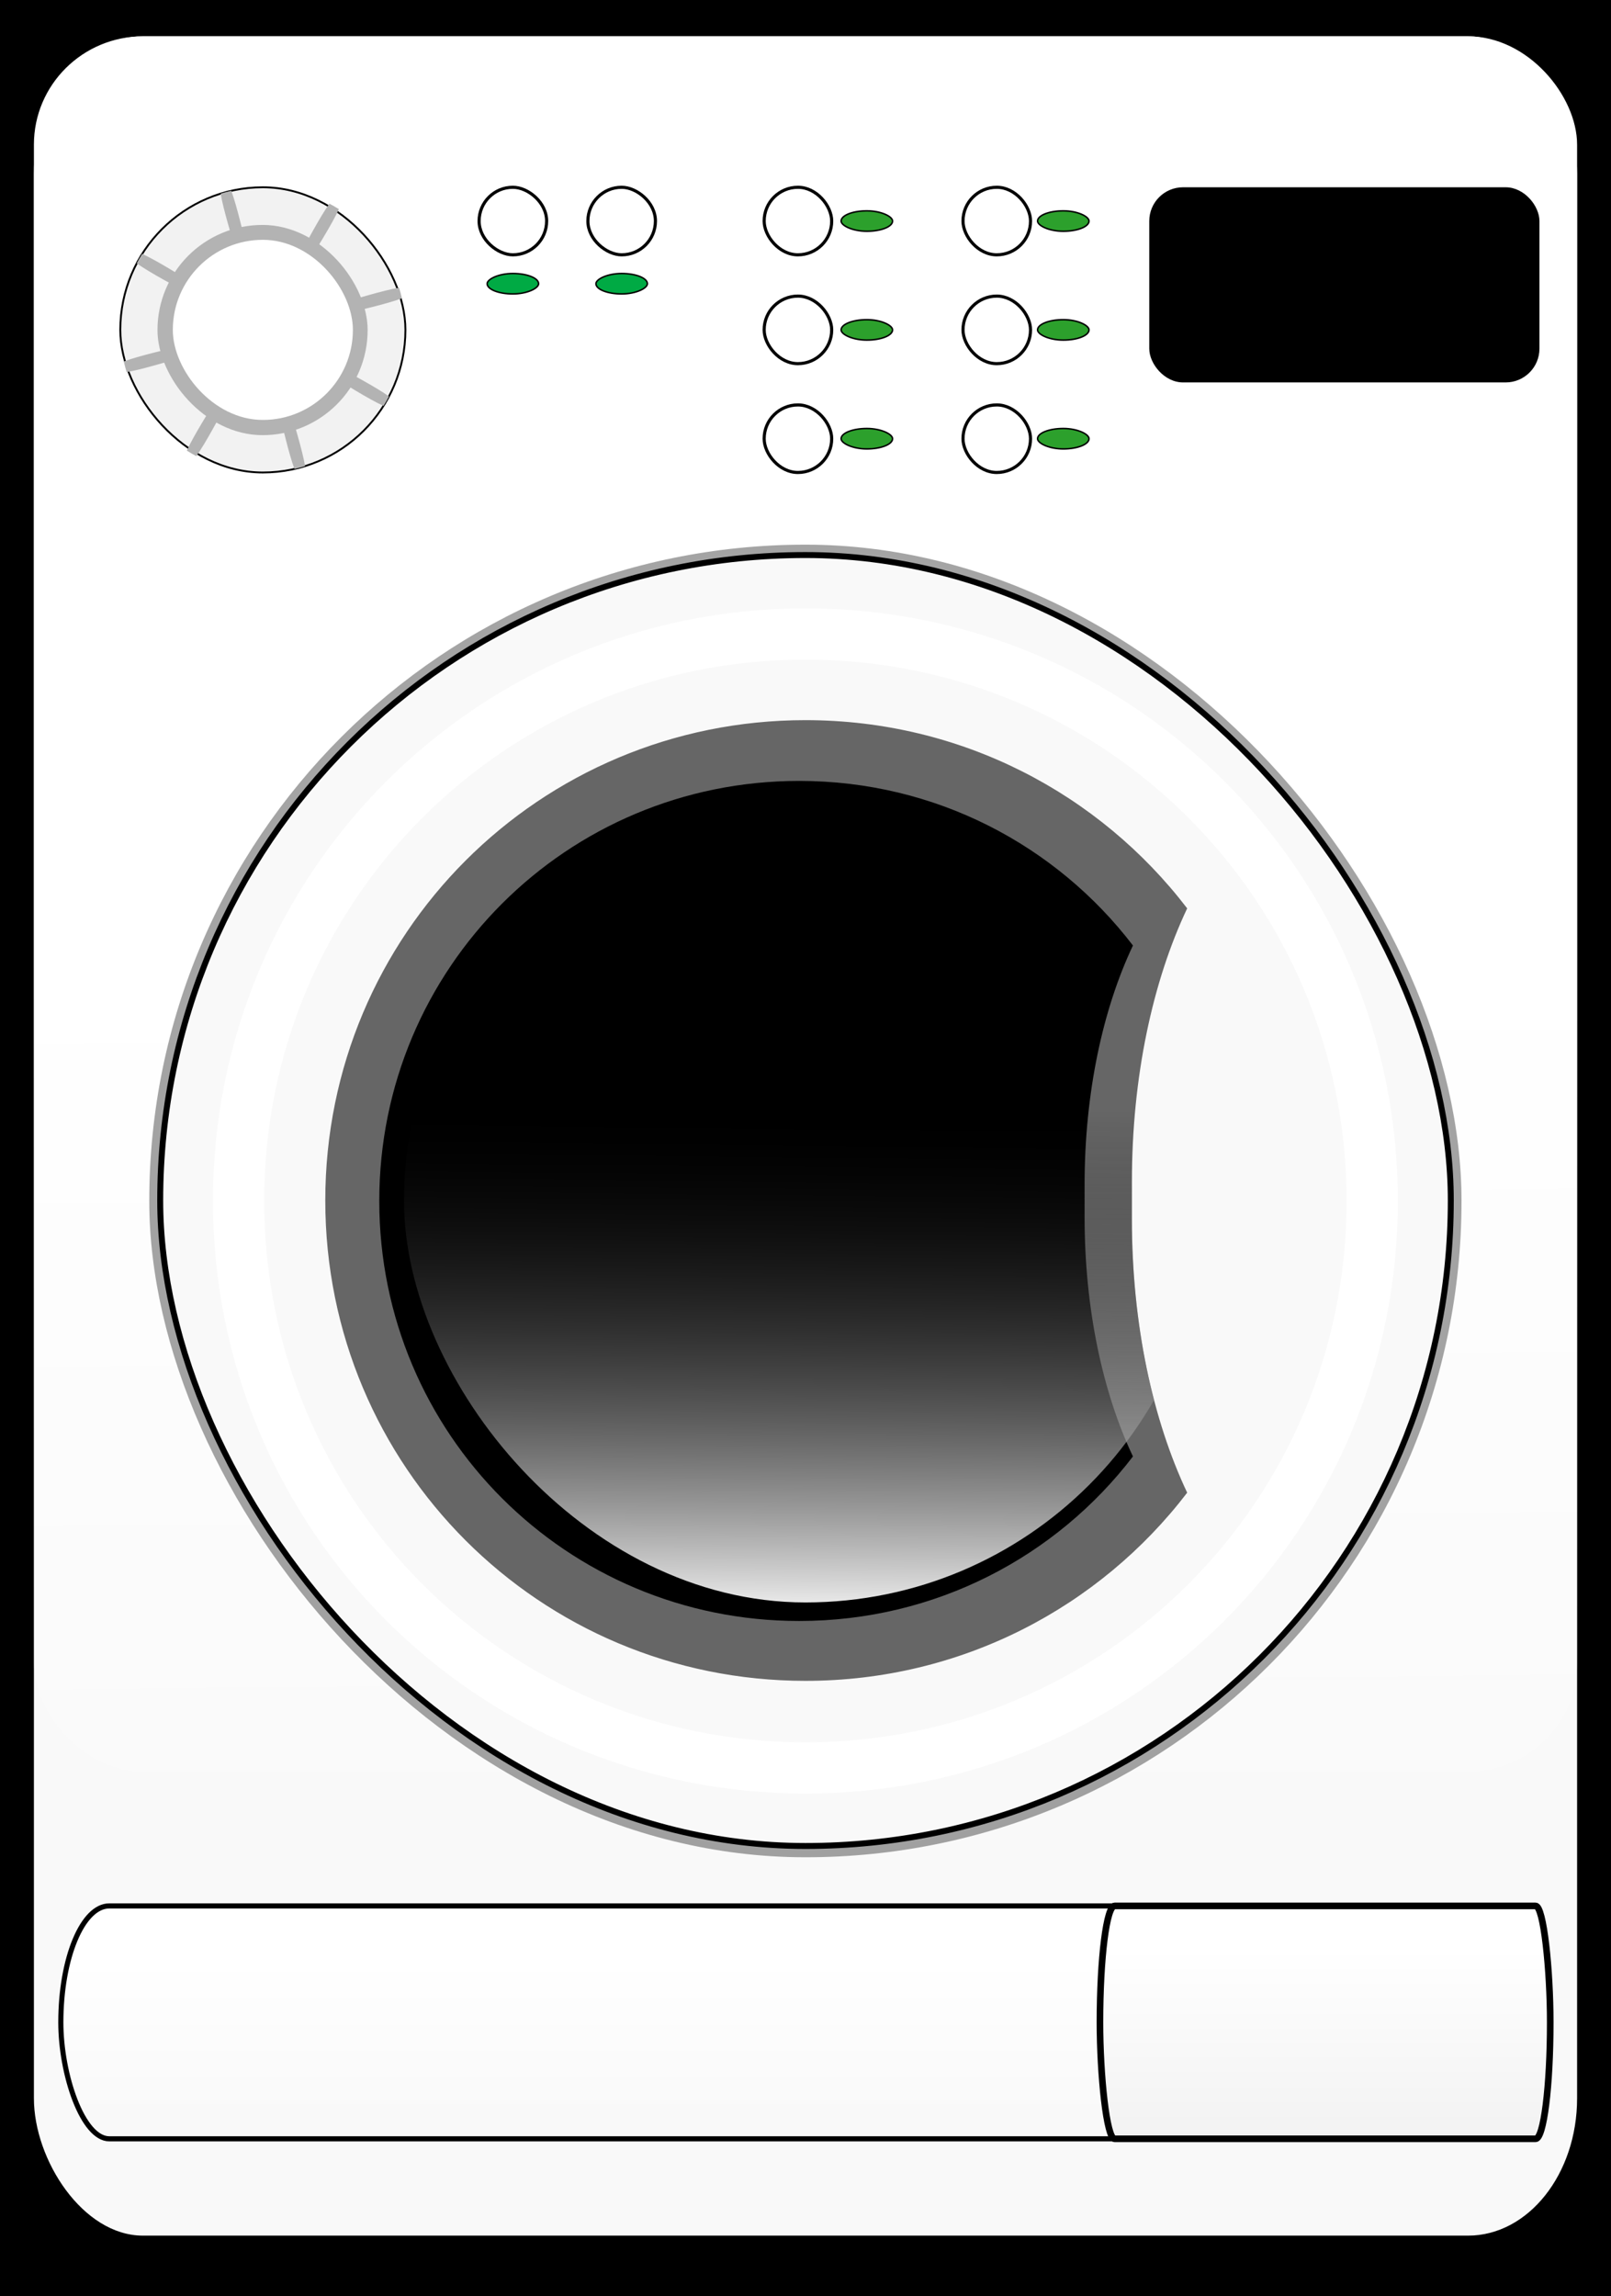 <?xml version="1.0" encoding="UTF-8" standalone="no"?>
<!-- Created with Inkscape (http://www.inkscape.org/) -->

<svg
   xmlns:dc="http://purl.org/dc/elements/1.1/"
   xmlns:cc="http://creativecommons.org/ns#"
   xmlns:rdf="http://www.w3.org/1999/02/22-rdf-syntax-ns#"
   xmlns:svg="http://www.w3.org/2000/svg"
   xmlns="http://www.w3.org/2000/svg"
   xmlns:xlink="http://www.w3.org/1999/xlink"
   xmlns:sodipodi="http://sodipodi.sourceforge.net/DTD/sodipodi-0.dtd"
   xmlns:inkscape="http://www.inkscape.org/namespaces/inkscape"
   width="514.261"
   height="732.706"
   id="svg2"
   version="1.1"
   inkscape:version="0.48.4 r9939"
   sodipodi:docname="washingMachine.svg"
   inkscape:export-filename="C:\Users\Mira\Documents\GameJam\packageloss\Graphics\png\washingMachine.png"
   inkscape:export-xdpi="7.7384329"
   inkscape:export-ydpi="7.7384329">
  <sodipodi:namedview
     id="base"
     pagecolor="#ffffff"
     bordercolor="#666666"
     borderopacity="1.0"
     inkscape:pageopacity="0.0"
     inkscape:pageshadow="2"
     inkscape:zoom="0.70710678"
     inkscape:cx="174.86988"
     inkscape:cy="380.45825"
     inkscape:document-units="px"
     inkscape:current-layer="layer1"
     showgrid="false"
     fit-margin-top="0"
     fit-margin-left="0"
     fit-margin-right="0"
     fit-margin-bottom="0"
     inkscape:window-width="1366"
     inkscape:window-height="705"
     inkscape:window-x="-8"
     inkscape:window-y="-8"
     inkscape:window-maximized="1"
     inkscape:snap-grids="true">
    <inkscape:grid
       type="xygrid"
       id="grid4724"
       empspacing="5"
       visible="true"
       enabled="true"
       snapvisiblegridlinesonly="true"
       originx="734.554px"
       originy="607.589px" />
  </sodipodi:namedview>
  <defs
     id="defs4">
    <linearGradient
       inkscape:collect="always"
       id="linearGradient6073">
      <stop
         style="stop-color:#ffffff;stop-opacity:1;"
         offset="0"
         id="stop6075" />
      <stop
         style="stop-color:#ffffff;stop-opacity:0;"
         offset="1"
         id="stop6077" />
    </linearGradient>
    <linearGradient
       inkscape:collect="always"
       id="linearGradient6065">
      <stop
         style="stop-color:#ffffff;stop-opacity:1;"
         offset="0"
         id="stop6067" />
      <stop
         style="stop-color:#f2f2f2;stop-opacity:1"
         offset="1"
         id="stop6069" />
    </linearGradient>
    <linearGradient
       id="linearGradient6057"
       inkscape:collect="always">
      <stop
         id="stop6059"
         offset="0"
         style="stop-color:#ffffff;stop-opacity:1" />
      <stop
         id="stop6061"
         offset="1"
         style="stop-color:#ffffff;stop-opacity:0" />
    </linearGradient>
    <linearGradient
       inkscape:collect="always"
       id="linearGradient6013">
      <stop
         style="stop-color:#ffffff;stop-opacity:1"
         offset="0"
         id="stop6015" />
      <stop
         style="stop-color:#000000;stop-opacity:0;"
         offset="1"
         id="stop6017" />
    </linearGradient>
    <linearGradient
       inkscape:collect="always"
       id="linearGradient5975">
      <stop
         style="stop-color:#ffffff;stop-opacity:1;"
         offset="0"
         id="stop5977" />
      <stop
         style="stop-color:#ffffff;stop-opacity:0;"
         offset="1"
         id="stop5979" />
    </linearGradient>
    <linearGradient
       id="linearGradient5576">
      <stop
         style="stop-color:#ffffff;stop-opacity:1"
         offset="0"
         id="stop5578" />
      <stop
         style="stop-color:#e6e6e6;stop-opacity:1"
         offset="1"
         id="stop5580" />
    </linearGradient>
    <linearGradient
       id="linearGradient5570">
      <stop
         id="stop5572"
         offset="0"
         style="stop-color:#ffffff;stop-opacity:1" />
      <stop
         id="stop5574"
         offset="1"
         style="stop-color:#cccccc;stop-opacity:1" />
    </linearGradient>
    <linearGradient
       id="linearGradient5526">
      <stop
         id="stop5528"
         offset="0"
         style="stop-color:#000000;stop-opacity:1" />
      <stop
         id="stop5530"
         offset="1"
         style="stop-color:#000000;stop-opacity:0" />
    </linearGradient>
    <linearGradient
       id="linearGradient5498">
      <stop
         style="stop-color:#000000;stop-opacity:0.532;"
         offset="0"
         id="stop5500" />
      <stop
         style="stop-color:#4d4d4d;stop-opacity:0;"
         offset="1"
         id="stop5502" />
    </linearGradient>
    <linearGradient
       id="linearGradient5253">
      <stop
         style="stop-color:#a1a1a1;stop-opacity:1;"
         offset="0"
         id="stop5255" />
      <stop
         id="stop5279"
         offset="0.093"
         style="stop-color:#f2f2f2;stop-opacity:1" />
      <stop
         id="stop5277"
         offset="0.28"
         style="stop-color:#f9f9f9;stop-opacity:1" />
      <stop
         id="stop5275"
         offset="0.411"
         style="stop-color:#dcdcdc;stop-opacity:1;" />
      <stop
         id="stop5273"
         offset="0.561"
         style="stop-color:#f2f2f2;stop-opacity:1" />
      <stop
         id="stop5271"
         offset="0.713"
         style="stop-color:#ececec;stop-opacity:1" />
      <stop
         id="stop5269"
         offset="0.834"
         style="stop-color:#f2f2f2;stop-opacity:1" />
      <stop
         style="stop-color:#e6e6e6;stop-opacity:1"
         offset="1"
         id="stop5257" />
    </linearGradient>
    <linearGradient
       id="linearGradient5012">
      <stop
         style="stop-color:#b6b6b6;stop-opacity:1;"
         offset="0"
         id="stop5014" />
      <stop
         id="stop5034"
         offset="0.081"
         style="stop-color:#e6e6e6;stop-opacity:0.996;" />
      <stop
         id="stop5032"
         offset="0.189"
         style="stop-color:#b6b6b6;stop-opacity:1;" />
      <stop
         id="stop5030"
         offset="0.323"
         style="stop-color:#e6e6e6;stop-opacity:0.996;" />
      <stop
         id="stop5028"
         offset="0.443"
         style="stop-color:#b6b6b6;stop-opacity:1;" />
      <stop
         id="stop5026"
         offset="0.552"
         style="stop-color:#e6e6e6;stop-opacity:0.996;" />
      <stop
         id="stop5024"
         offset="0.653"
         style="stop-color:#b6b6b6;stop-opacity:1;" />
      <stop
         id="stop5022"
         offset="0.772"
         style="stop-color:#e6e6e6;stop-opacity:0.996;" />
      <stop
         id="stop5020"
         offset="0.879"
         style="stop-color:#b6b6b6;stop-opacity:1;" />
      <stop
         style="stop-color:#e6e6e6;stop-opacity:0.996;"
         offset="1"
         id="stop5016" />
    </linearGradient>
    <linearGradient
       id="linearGradient3909">
      <stop
         id="stop3911"
         offset="0"
         style="stop-color:#ffffff;stop-opacity:1;" />
      <stop
         id="stop3913"
         offset="1"
         style="stop-color:#aaf0ff;stop-opacity:1;" />
    </linearGradient>
    <clipPath
       id="clipPath3952"
       clipPathUnits="userSpaceOnUse">
      <rect
         style="fill:#d45500;fill-opacity:1;fill-rule:evenodd;stroke:#000000;stroke-width:3;stroke-linejoin:miter;stroke-miterlimit:4;stroke-opacity:1;stroke-dasharray:none"
         id="rect3954"
         width="360"
         height="360"
         x="168.571"
         y="235.219"
         rx="180"
         ry="180" />
    </clipPath>
    <clipPath
       id="clipPath3956"
       clipPathUnits="userSpaceOnUse">
      <rect
         style="fill:#d45500;fill-opacity:1;fill-rule:evenodd;stroke:#000000;stroke-width:3;stroke-linejoin:miter;stroke-miterlimit:4;stroke-opacity:1;stroke-dasharray:none"
         id="rect3958"
         width="360"
         height="360"
         x="168.571"
         y="235.219"
         rx="180"
         ry="180" />
    </clipPath>
    <clipPath
       id="clipPath3960"
       clipPathUnits="userSpaceOnUse">
      <rect
         style="fill:#d45500;fill-opacity:1;fill-rule:evenodd;stroke:#000000;stroke-width:3;stroke-linejoin:miter;stroke-miterlimit:4;stroke-opacity:1;stroke-dasharray:none"
         id="rect3962"
         width="360"
         height="360"
         x="168.571"
         y="235.219"
         rx="180"
         ry="180" />
    </clipPath>
    <clipPath
       id="clipPath3964"
       clipPathUnits="userSpaceOnUse">
      <rect
         style="fill:#d45500;fill-opacity:1;fill-rule:evenodd;stroke:#000000;stroke-width:3;stroke-linejoin:miter;stroke-miterlimit:4;stroke-opacity:1;stroke-dasharray:none"
         id="rect3966"
         width="360"
         height="360"
         x="168.571"
         y="235.219"
         rx="180"
         ry="180" />
    </clipPath>
    <clipPath
       clipPathUnits="userSpaceOnUse"
       id="clipPath5430">
      <path
         sodipodi:nodetypes="ccccccccccccc"
         inkscape:connector-curvature="0"
         id="path5432"
         d="m -155.634,234.302 c -9.089,0.16 -17.616,-1.328 -25.472,-1.921 -2.78,10.633 -4.453,11.13 2.83,15.367 -12.808,25.346 8.343,50.306 29.717,67.231 -0.385,5.649 4.382,9.667 5.66,12.486 15.366,1.541 26.081,-1.739 35.377,-3.842 64.063,4.561 132.988,-1.063 189.621,-9.604 9.267,2.564 9.901,0 19.811,0 1.329,-9.391 -1.169,-10.53 -8.491,-16.328 -9.659,-19.171 -7.112,-47.083 -33.962,-62.429 0,-4.482 -2.83,-4.162 -2.83,-8.644 -8.265,-1.007 -14.547,1.127 -19.811,1.921 -69.597,-7.058 -146.655,-8.113 -192.451,5.763 z"
         style="fill:#ebf6ff;fill-opacity:1;stroke:#000000;stroke-width:0.824px;stroke-linecap:butt;stroke-linejoin:miter;stroke-opacity:1" />
    </clipPath>
    <clipPath
       clipPathUnits="userSpaceOnUse"
       id="clipPath5434">
      <path
         sodipodi:nodetypes="ccccccccccccc"
         inkscape:connector-curvature="0"
         id="path5436"
         d="m -155.634,234.302 c -9.089,0.16 -17.616,-1.328 -25.472,-1.921 -2.78,10.633 -4.453,11.13 2.83,15.367 -12.808,25.346 8.343,50.306 29.717,67.231 -0.385,5.649 4.382,9.667 5.66,12.486 15.366,1.541 26.081,-1.739 35.377,-3.842 64.063,4.561 132.988,-1.063 189.621,-9.604 9.267,2.564 9.901,0 19.811,0 1.329,-9.391 -1.169,-10.53 -8.491,-16.328 -9.659,-19.171 -7.112,-47.083 -33.962,-62.429 0,-4.482 -2.83,-4.162 -2.83,-8.644 -8.265,-1.007 -14.547,1.127 -19.811,1.921 -69.597,-7.058 -146.655,-8.113 -192.451,5.763 z"
         style="fill:#ebf6ff;fill-opacity:1;stroke:#000000;stroke-width:0.824px;stroke-linecap:butt;stroke-linejoin:miter;stroke-opacity:1" />
    </clipPath>
    <clipPath
       clipPathUnits="userSpaceOnUse"
       id="clipPath5438">
      <path
         sodipodi:nodetypes="ccccccccccccc"
         inkscape:connector-curvature="0"
         id="path5440"
         d="m -155.634,234.302 c -9.089,0.16 -17.616,-1.328 -25.472,-1.921 -2.78,10.633 -4.453,11.13 2.83,15.367 -12.808,25.346 8.343,50.306 29.717,67.231 -0.385,5.649 4.382,9.667 5.66,12.486 15.366,1.541 26.081,-1.739 35.377,-3.842 64.063,4.561 132.988,-1.063 189.621,-9.604 9.267,2.564 9.901,0 19.811,0 1.329,-9.391 -1.169,-10.53 -8.491,-16.328 -9.659,-19.171 -7.112,-47.083 -33.962,-62.429 0,-4.482 -2.83,-4.162 -2.83,-8.644 -8.265,-1.007 -14.547,1.127 -19.811,1.921 -69.597,-7.058 -146.655,-8.113 -192.451,5.763 z"
         style="fill:#ebf6ff;fill-opacity:1;stroke:#000000;stroke-width:0.824px;stroke-linecap:butt;stroke-linejoin:miter;stroke-opacity:1" />
    </clipPath>
    <clipPath
       clipPathUnits="userSpaceOnUse"
       id="clipPath5442">
      <path
         sodipodi:nodetypes="ccccccccccccc"
         inkscape:connector-curvature="0"
         id="path5444"
         d="m 133.819,413.294 c -10.029,0.176 -19.438,-1.466 -28.106,-2.12 -3.067,11.733 -4.913,12.282 3.123,16.957 -14.133,27.968 9.206,55.51 32.791,74.186 -0.425,6.234 4.836,10.667 6.246,13.777 16.956,1.701 28.779,-1.919 39.037,-4.239 70.69,5.032 146.745,-1.173 209.237,-10.598 10.226,2.83 10.926,0 21.861,0 1.466,-10.362 -1.289,-11.619 -9.369,-18.017 -10.658,-21.155 -7.848,-51.953 -37.475,-68.887 0,-4.946 -3.123,-4.592 -3.123,-9.538 -9.12,-1.112 -16.051,1.243 -21.861,2.12 -76.797,-7.788 -161.826,-8.953 -212.36,6.359 z"
         style="fill:#ebf6ff;fill-opacity:1;stroke:#000000;stroke-width:0.91px;stroke-linecap:butt;stroke-linejoin:miter;stroke-opacity:1" />
    </clipPath>
    <clipPath
       clipPathUnits="userSpaceOnUse"
       id="clipPath5446">
      <path
         sodipodi:nodetypes="ccccccccccccc"
         inkscape:connector-curvature="0"
         id="path5448"
         d="m 143.464,413.275 c -8.626,0.169 -16.718,-1.403 -24.174,-2.029 -2.638,11.229 -4.226,11.754 2.686,16.229 -12.156,26.767 7.918,53.126 28.203,71 -0.366,5.966 4.159,10.208 5.372,13.186 14.584,1.627 24.753,-1.836 33.575,-4.057 60.8,4.816 126.214,-1.122 179.964,-10.143 8.795,2.708 9.397,0 18.802,0 1.261,-9.917 -1.109,-11.12 -8.058,-17.243 -9.167,-20.246 -6.75,-49.722 -32.232,-65.928 0,-4.733 -2.686,-4.395 -2.686,-9.129 -7.844,-1.064 -13.806,1.19 -18.802,2.029 -66.053,-7.454 -139.186,-8.568 -182.65,6.086 z"
         style="fill:#ebf6ff;fill-opacity:1;stroke:#000000;stroke-width:0.825px;stroke-linecap:butt;stroke-linejoin:miter;stroke-opacity:1" />
    </clipPath>
    <clipPath
       clipPathUnits="userSpaceOnUse"
       id="clipPath5450">
      <path
         sodipodi:nodetypes="ccccccccccccc"
         inkscape:connector-curvature="0"
         id="path5452"
         d="m 137.708,412.271 c -9.089,0.16 -17.616,-1.328 -25.472,-1.921 -2.78,10.633 -4.453,11.13 2.83,15.367 -12.808,25.346 8.343,50.306 29.717,67.231 -0.385,5.649 4.382,9.667 5.66,12.486 15.366,1.541 26.081,-1.739 35.377,-3.842 64.063,4.561 132.988,-1.063 189.621,-9.604 9.267,2.564 9.901,0 19.811,0 1.329,-9.391 -1.169,-10.53 -8.491,-16.328 -9.659,-19.171 -7.112,-47.083 -33.962,-62.429 0,-4.482 -2.83,-4.162 -2.83,-8.644 -8.265,-1.007 -14.547,1.127 -19.811,1.921 -69.597,-7.058 -146.655,-8.113 -192.451,5.763 z"
         style="fill:#ebf6ff;fill-opacity:1;stroke:#000000;stroke-width:0.824px;stroke-linecap:butt;stroke-linejoin:miter;stroke-opacity:1" />
    </clipPath>
    <filter
       inkscape:collect="always"
       id="filter5925"
       color-interpolation-filters="sRGB">
      <feGaussianBlur
         inkscape:collect="always"
         stdDeviation="1.68"
         id="feGaussianBlur5927" />
    </filter>
    <filter
       inkscape:collect="always"
       id="filter5941"
       color-interpolation-filters="sRGB">
      <feGaussianBlur
         inkscape:collect="always"
         stdDeviation="10.49"
         id="feGaussianBlur5943" />
    </filter>
    <filter
       inkscape:collect="always"
       id="filter5967"
       color-interpolation-filters="sRGB">
      <feGaussianBlur
         inkscape:collect="always"
         stdDeviation="12.629"
         id="feGaussianBlur5969" />
    </filter>
    <linearGradient
       inkscape:collect="always"
       xlink:href="#linearGradient5975"
       id="linearGradient5981"
       x1="-149.01"
       y1="1037.123"
       x2="-140.525"
       y2="660.942"
       gradientUnits="userSpaceOnUse"
       gradientTransform="matrix(0.852,0,0,1,-12.581,0)" />
    <filter
       inkscape:collect="always"
       id="filter6007"
       color-interpolation-filters="sRGB">
      <feGaussianBlur
         inkscape:collect="always"
         stdDeviation="11.097"
         id="feGaussianBlur6009" />
    </filter>
    <linearGradient
       inkscape:collect="always"
       xlink:href="#linearGradient6013"
       id="linearGradient6019"
       x1="-202.75"
       y1="955.098"
       x2="-199.922"
       y2="677.912"
       gradientUnits="userSpaceOnUse" />
    <filter
       inkscape:collect="always"
       id="filter6049"
       color-interpolation-filters="sRGB">
      <feGaussianBlur
         inkscape:collect="always"
         stdDeviation="8.556"
         id="feGaussianBlur6051" />
    </filter>
    <linearGradient
       inkscape:collect="always"
       xlink:href="#linearGradient6057"
       id="linearGradient6055"
       x1="-191.138"
       y1="604.741"
       x2="-187.138"
       y2="1088.741"
       gradientUnits="userSpaceOnUse"
       gradientTransform="matrix(0.542,0,0,0.638,-79.271,253.511)" />
    <linearGradient
       inkscape:collect="always"
       xlink:href="#linearGradient6065"
       id="linearGradient6071"
       x1="122.519"
       y1="1127.632"
       x2="122.519"
       y2="1229.456"
       gradientUnits="userSpaceOnUse"
       gradientTransform="matrix(0.553,0,0,0.599,-77.41,280.428)" />
    <linearGradient
       inkscape:collect="always"
       xlink:href="#linearGradient6073"
       id="linearGradient6079"
       x1="-250.834"
       y1="1133.289"
       x2="-250.834"
       y2="1218.142"
       gradientUnits="userSpaceOnUse"
       gradientTransform="matrix(0.553,0,0,0.599,-77.41,280.428)" />
    <clipPath
       clipPathUnits="userSpaceOnUse"
       id="clipPath6121">
      <path
         inkscape:connector-curvature="0"
         id="path6123"
         d="m -173.138,472.733 c -141.824,0 -256,114.176 -256,256 0,141.824 114.176,256 256,256 83.141,0 156.763,-39.238 203.469,-100.281 C 11.984,845.699 0.862,794.724 0.862,738.733 l 0,-20 c 0,-55.984 11.126,-106.936 29.469,-145.688 C -16.375,512.002 -89.998,472.733 -173.138,472.733 z"
         style="fill:#666666;fill-opacity:1;fill-rule:evenodd;stroke:none" />
    </clipPath>
    <linearGradient
       inkscape:collect="always"
       xlink:href="#linearGradient6073"
       id="linearGradient10658"
       gradientUnits="userSpaceOnUse"
       gradientTransform="matrix(0.553,0,0,0.599,-77.41,280.428)"
       x1="-250.834"
       y1="1133.289"
       x2="-250.834"
       y2="1218.142" />
  </defs>
  <g
     transform="translate(430.269,-334.388)"
     id="layer1"
     inkscape:groupmode="layer"
     inkscape:label="Layer 1"
     style="display:inline">
    <rect
       ry="45.746"
       rx="36.357"
       y="334.388"
       x="-430.269"
       height="732.706"
       width="514.261"
       id="rect6081"
       style="fill:#000000;fill-opacity:1;fill-rule:evenodd;stroke:none">
      <rect
         style="fill:#000000;fill-opacity:1;fill-rule:evenodd;stroke:none"
         id="rect6083"
         width="941.348"
         height="1139.314"
         x="-643.812"
         y="131.084"
         rx="66.552"
         ry="71.133" />
    </rect>
    <rect
       style="fill:#f2f2f2;fill-opacity:1;fill-rule:evenodd;stroke:none"
       id="rect5789"
       width="505.284"
       height="719.917"
       x="-425.78"
       y="340.783"
       rx="35.723"
       ry="44.948">
      <rect
         ry="71.133"
         rx="66.552"
         y="131.084"
         x="-643.812"
         height="1139.314"
         width="941.348"
         id="rect5929"
         style="fill:#000000;fill-opacity:1;fill-rule:evenodd;stroke:none" />
    </rect>
    <rect
       ry="43.821"
       rx="34.827"
       y="345.979"
       x="-419.445"
       height="701.865"
       width="492.614"
       id="rect5836"
       style="fill:#f9f9f9;fill-opacity:1;fill-rule:evenodd;stroke:none" />
    <rect
       style="fill:url(#linearGradient6055);fill-opacity:1;fill-rule:evenodd;stroke:none"
       id="rect6053"
       width="492.614"
       height="553.797"
       x="-419.445"
       y="345.979"
       rx="34.827"
       ry="34.576" />
    <rect
       ry="349.657"
       rx="349.657"
       y="379.084"
       x="-522.795"
       height="699.314"
       width="699.314"
       id="rect5931"
       style="opacity:0.596;fill:#000000;fill-opacity:1;fill-rule:evenodd;stroke:none;filter:url(#filter5941)"
       transform="matrix(0.599,0,0,0.599,-69.462,281.134)" />
    <rect
       style="fill:#f9f9f9;fill-opacity:1;fill-rule:evenodd;stroke:#000000;stroke-width:1.9;stroke-miterlimit:4;stroke-opacity:1;stroke-dasharray:none"
       id="rect5791"
       width="411.978"
       height="411.978"
       x="-379.127"
       y="511.519"
       rx="205.989"
       ry="205.989" />
    <path
       style="fill:#666666;fill-opacity:1;fill-rule:evenodd;stroke:none"
       d="m -173.138,564.209 c -84.925,0 -153.294,68.369 -153.294,153.294 0,84.925 68.369,153.294 153.294,153.294 49.785,0 93.87,-23.496 121.838,-60.049 -10.986,-23.205 -17.646,-53.729 -17.646,-87.257 l 0,-11.976 c 0,-33.523 6.662,-64.034 17.646,-87.238 -27.968,-36.553 -72.053,-60.068 -121.838,-60.068 z"
       id="rect5793"
       inkscape:connector-curvature="0" />
    <rect
       style="fill:url(#linearGradient10658);fill-opacity:1;fill-rule:evenodd;stroke:#000000;stroke-width:1.633;stroke-miterlimit:4;stroke-opacity:1;stroke-dasharray:none"
       id="rect5798"
       width="475.449"
       height="74.327"
       x="-410.853"
       y="942.62"
       rx="15.48"
       ry="74.327" />
    <rect
       ry="74.327"
       rx="4.68"
       y="942.62"
       x="-79.144"
       height="74.327"
       width="143.74"
       id="rect5800"
       style="fill:url(#linearGradient6071);fill-opacity:1;fill-rule:evenodd;stroke:#000000;stroke-width:2.113;stroke-miterlimit:4;stroke-opacity:1;stroke-dasharray:none" />
    <rect
       ry="45.509"
       rx="45.509"
       y="394.153"
       x="-391.87"
       height="91.018"
       width="91.018"
       id="rect5802"
       style="fill:#f2f2f2;fill-opacity:1;fill-rule:evenodd;stroke:#000000;stroke-width:0.599;stroke-opacity:1" />
    <rect
       ry="10.778"
       rx="10.778"
       y="463.614"
       x="-186.336"
       height="21.557"
       width="21.557"
       id="rect5806"
       style="fill:#ffffff;fill-opacity:1;fill-rule:evenodd;stroke:#000000;stroke-width:0.999;stroke-miterlimit:4;stroke-opacity:1;stroke-dasharray:none" />
    <rect
       style="fill:#ffffff;fill-opacity:1;fill-rule:evenodd;stroke:#000000;stroke-width:0.999;stroke-miterlimit:4;stroke-opacity:1;stroke-dasharray:none"
       id="rect5808"
       width="21.557"
       height="21.557"
       x="-186.336"
       y="394.153"
       rx="10.778"
       ry="10.778" />
    <rect
       ry="10.778"
       rx="10.778"
       y="428.884"
       x="-186.336"
       height="21.557"
       width="21.557"
       id="rect5810"
       style="fill:#ffffff;fill-opacity:1;fill-rule:evenodd;stroke:#000000;stroke-width:0.999;stroke-miterlimit:4;stroke-opacity:1;stroke-dasharray:none" />
    <rect
       style="fill:#ffffff;fill-opacity:1;fill-rule:evenodd;stroke:#000000;stroke-width:0.999;stroke-miterlimit:4;stroke-opacity:1;stroke-dasharray:none"
       id="rect5812"
       width="21.557"
       height="21.557"
       x="-122.863"
       y="463.614"
       rx="10.778"
       ry="10.778" />
    <rect
       ry="10.778"
       rx="10.778"
       y="394.153"
       x="-122.863"
       height="21.557"
       width="21.557"
       id="rect5814"
       style="fill:#ffffff;fill-opacity:1;fill-rule:evenodd;stroke:#000000;stroke-width:0.999;stroke-miterlimit:4;stroke-opacity:1;stroke-dasharray:none" />
    <rect
       style="fill:#ffffff;fill-opacity:1;fill-rule:evenodd;stroke:#000000;stroke-width:0.999;stroke-miterlimit:4;stroke-opacity:1;stroke-dasharray:none"
       id="rect5816"
       width="21.557"
       height="21.557"
       x="-122.863"
       y="428.884"
       rx="10.778"
       ry="10.778" />
    <rect
       style="fill:#000000;fill-opacity:1;fill-rule:evenodd;stroke:none"
       id="rect5832"
       width="124.551"
       height="62.276"
       x="-63.401"
       y="394.153"
       rx="10.778"
       ry="10.778" />
    <path
       style="fill:#b3b3b3;fill-opacity:1;fill-rule:evenodd;stroke:none"
       d="m -356.447,395.271 c -1.143,0.257 -2.279,0.558 -3.387,0.898 1.723,10.385 10.776,34.018 7.897,36.228 -2.879,2.209 -23.366,-12.636 -32.953,-16.991 -0.617,0.982 -1.198,1.982 -1.74,3.013 8.562,6.125 31.668,16.443 31.194,20.041 -0.473,3.597 -25.447,7.585 -35.311,11.284 0.257,1.146 0.557,2.276 0.898,3.387 10.391,-1.728 34.019,-10.775 36.228,-7.897 2.209,2.878 -12.654,23.365 -17.01,32.953 0.985,0.62 1.997,1.214 3.031,1.759 6.124,-8.559 16.443,-31.686 20.041,-31.213 3.597,0.473 7.585,25.447 11.284,35.311 1.142,-0.257 2.28,-0.558 3.387,-0.898 -1.728,-10.391 -10.775,-34.019 -7.897,-36.228 2.879,-2.209 23.366,12.655 32.953,17.01 0.62,-0.984 1.196,-1.998 1.74,-3.031 -8.564,-6.125 -31.668,-16.444 -31.194,-20.041 0.473,-3.596 25.446,-7.566 35.311,-11.265 -0.258,-1.148 -0.556,-2.274 -0.898,-3.387 -10.392,1.729 -34.019,10.756 -36.228,7.878 -2.21,-2.88 12.663,-23.372 17.01,-32.953 -0.983,-0.619 -1.999,-1.197 -3.031,-1.74 -6.125,8.562 -16.443,31.668 -20.041,31.194 -3.597,-0.473 -7.585,-25.447 -11.284,-35.311 z"
       id="path5874"
       inkscape:connector-curvature="0" />
    <rect
       style="fill:#b3b3b3;fill-opacity:1;fill-rule:evenodd;stroke:none;filter:url(#filter5925)"
       id="rect5834"
       width="112"
       height="112"
       x="-545.138"
       y="208.741"
       rx="56"
       ry="56"
       transform="matrix(0.599,0,0,0.599,-53.462,281.134)" />
    <rect
       ry="28.743"
       rx="28.743"
       y="410.919"
       x="-375.103"
       height="57.485"
       width="57.485"
       id="rect5879"
       style="fill:#ffffff;fill-opacity:1;fill-rule:evenodd;stroke:none" />
    <path
       style="fill:#ffffff;fill-opacity:1;fill-rule:evenodd;stroke:none;filter:url(#filter5967)"
       d="m -173.138,413.015 c -174.907,0 -315.718,140.811 -315.718,315.718 0,174.907 140.811,315.718 315.718,315.718 174.907,0 315.718,-140.811 315.718,-315.718 0,-174.907 -140.811,-315.718 -315.718,-315.718 z m 0,27.303 c 159.779,0 288.415,128.636 288.415,288.415 0,159.779 -128.636,288.415 -288.415,288.415 -159.779,0 -288.415,-128.635 -288.415,-288.415 0,-159.779 128.636,-288.415 288.415,-288.415 z"
       id="rect5946"
       inkscape:connector-curvature="0"
       transform="matrix(0.599,0,0,0.599,-69.462,281.134)" />
    <path
       id="path5971"
       d="m -175.402,494.795 c -129.601,0 -233.937,104.336 -233.937,233.937 0,129.601 104.336,233.937 233.937,233.937 75.975,0 143.253,-35.857 185.933,-91.639 -16.766,-35.413 -26.929,-81.995 -26.929,-133.16 l 0,-18.276 c 0,-51.159 10.167,-97.72 26.929,-133.132 -42.68,-55.782 -109.958,-91.667 -185.933,-91.667 z"
       style="fill:#000000;fill-opacity:1;fill-rule:evenodd;stroke:none;filter:url(#filter6007)"
       inkscape:connector-curvature="0"
       transform="matrix(0.573,0,0,0.573,-74.647,300.081)" />
    <rect
       ry="213.892"
       rx="213.892"
       y="514.849"
       x="-387.031"
       height="427.785"
       width="427.785"
       id="rect6011"
       style="fill:url(#linearGradient6019);fill-opacity:1;fill-rule:evenodd;stroke:none;filter:url(#filter6049)"
       transform="matrix(0.599,0,0,0.599,-69.462,281.134)"
       clip-path="url(#clipPath6121)" />
    <rect
       ry="3.26"
       rx="8.21"
       y="401.671"
       x="-161.767"
       height="6.52"
       width="16.42"
       id="rect6087"
       style="fill:#2ca02c;fill-opacity:1;fill-rule:evenodd;stroke:#000000;stroke-width:0.479;stroke-miterlimit:4;stroke-opacity:1;stroke-dasharray:none" />
    <rect
       style="fill:#2ca02c;fill-opacity:1;fill-rule:evenodd;stroke:#000000;stroke-width:0.479;stroke-miterlimit:4;stroke-opacity:1;stroke-dasharray:none"
       id="rect6091"
       width="16.42"
       height="6.52"
       x="-161.767"
       y="436.402"
       rx="8.21"
       ry="3.26" />
    <rect
       ry="3.26"
       rx="8.21"
       y="471.133"
       x="-161.767"
       height="6.52"
       width="16.42"
       id="rect6093"
       style="fill:#2ca02c;fill-opacity:1;fill-rule:evenodd;stroke:#000000;stroke-width:0.479;stroke-miterlimit:4;stroke-opacity:1;stroke-dasharray:none" />
    <rect
       style="fill:#2ca02c;fill-opacity:1;fill-rule:evenodd;stroke:#000000;stroke-width:0.479;stroke-miterlimit:4;stroke-opacity:1;stroke-dasharray:none"
       id="rect6095"
       width="16.42"
       height="6.52"
       x="-99.06"
       y="401.671"
       rx="8.21"
       ry="3.26" />
    <rect
       ry="3.26"
       rx="8.21"
       y="436.402"
       x="-99.06"
       height="6.52"
       width="16.42"
       id="rect6097"
       style="fill:#2ca02c;fill-opacity:1;fill-rule:evenodd;stroke:#000000;stroke-width:0.479;stroke-miterlimit:4;stroke-opacity:1;stroke-dasharray:none" />
    <rect
       style="fill:#2ca02c;fill-opacity:1;fill-rule:evenodd;stroke:#000000;stroke-width:0.479;stroke-miterlimit:4;stroke-opacity:1;stroke-dasharray:none"
       id="rect6099"
       width="16.42"
       height="6.52"
       x="-99.06"
       y="471.133"
       rx="8.21"
       ry="3.26" />
    <rect
       ry="10.778"
       rx="10.778"
       y="-277.33"
       x="394.153"
       height="21.557"
       width="21.557"
       id="rect5818"
       style="fill:#ffffff;fill-opacity:1;fill-rule:evenodd;stroke:#000000;stroke-width:0.999;stroke-miterlimit:4;stroke-opacity:1;stroke-dasharray:none"
       transform="matrix(0,1,1,0,0,0)" />
    <rect
       ry="10.778"
       rx="10.778"
       y="-242.6"
       x="394.153"
       height="21.557"
       width="21.557"
       id="rect5822"
       style="fill:#ffffff;fill-opacity:1;fill-rule:evenodd;stroke:#000000;stroke-width:0.999;stroke-miterlimit:4;stroke-opacity:1;stroke-dasharray:none"
       transform="matrix(0,1,1,0,0,0)" />
    <rect
       style="fill:#00aa44;fill-opacity:1;fill-rule:evenodd;stroke:#000000;stroke-width:0.479;stroke-miterlimit:4;stroke-opacity:1;stroke-dasharray:none"
       id="rect6105"
       width="16.42"
       height="6.52"
       x="-240.031"
       y="-428.191"
       rx="8.21"
       ry="3.26"
       transform="scale(1,-1)" />
    <rect
       ry="3.26"
       rx="8.21"
       y="-428.191"
       x="-274.762"
       height="6.52"
       width="16.42"
       id="rect6107"
       style="fill:#00aa44;fill-opacity:1;fill-rule:evenodd;stroke:#000000;stroke-width:0.479;stroke-miterlimit:4;stroke-opacity:1;stroke-dasharray:none"
       transform="scale(1,-1)" />
  </g>
</svg>
